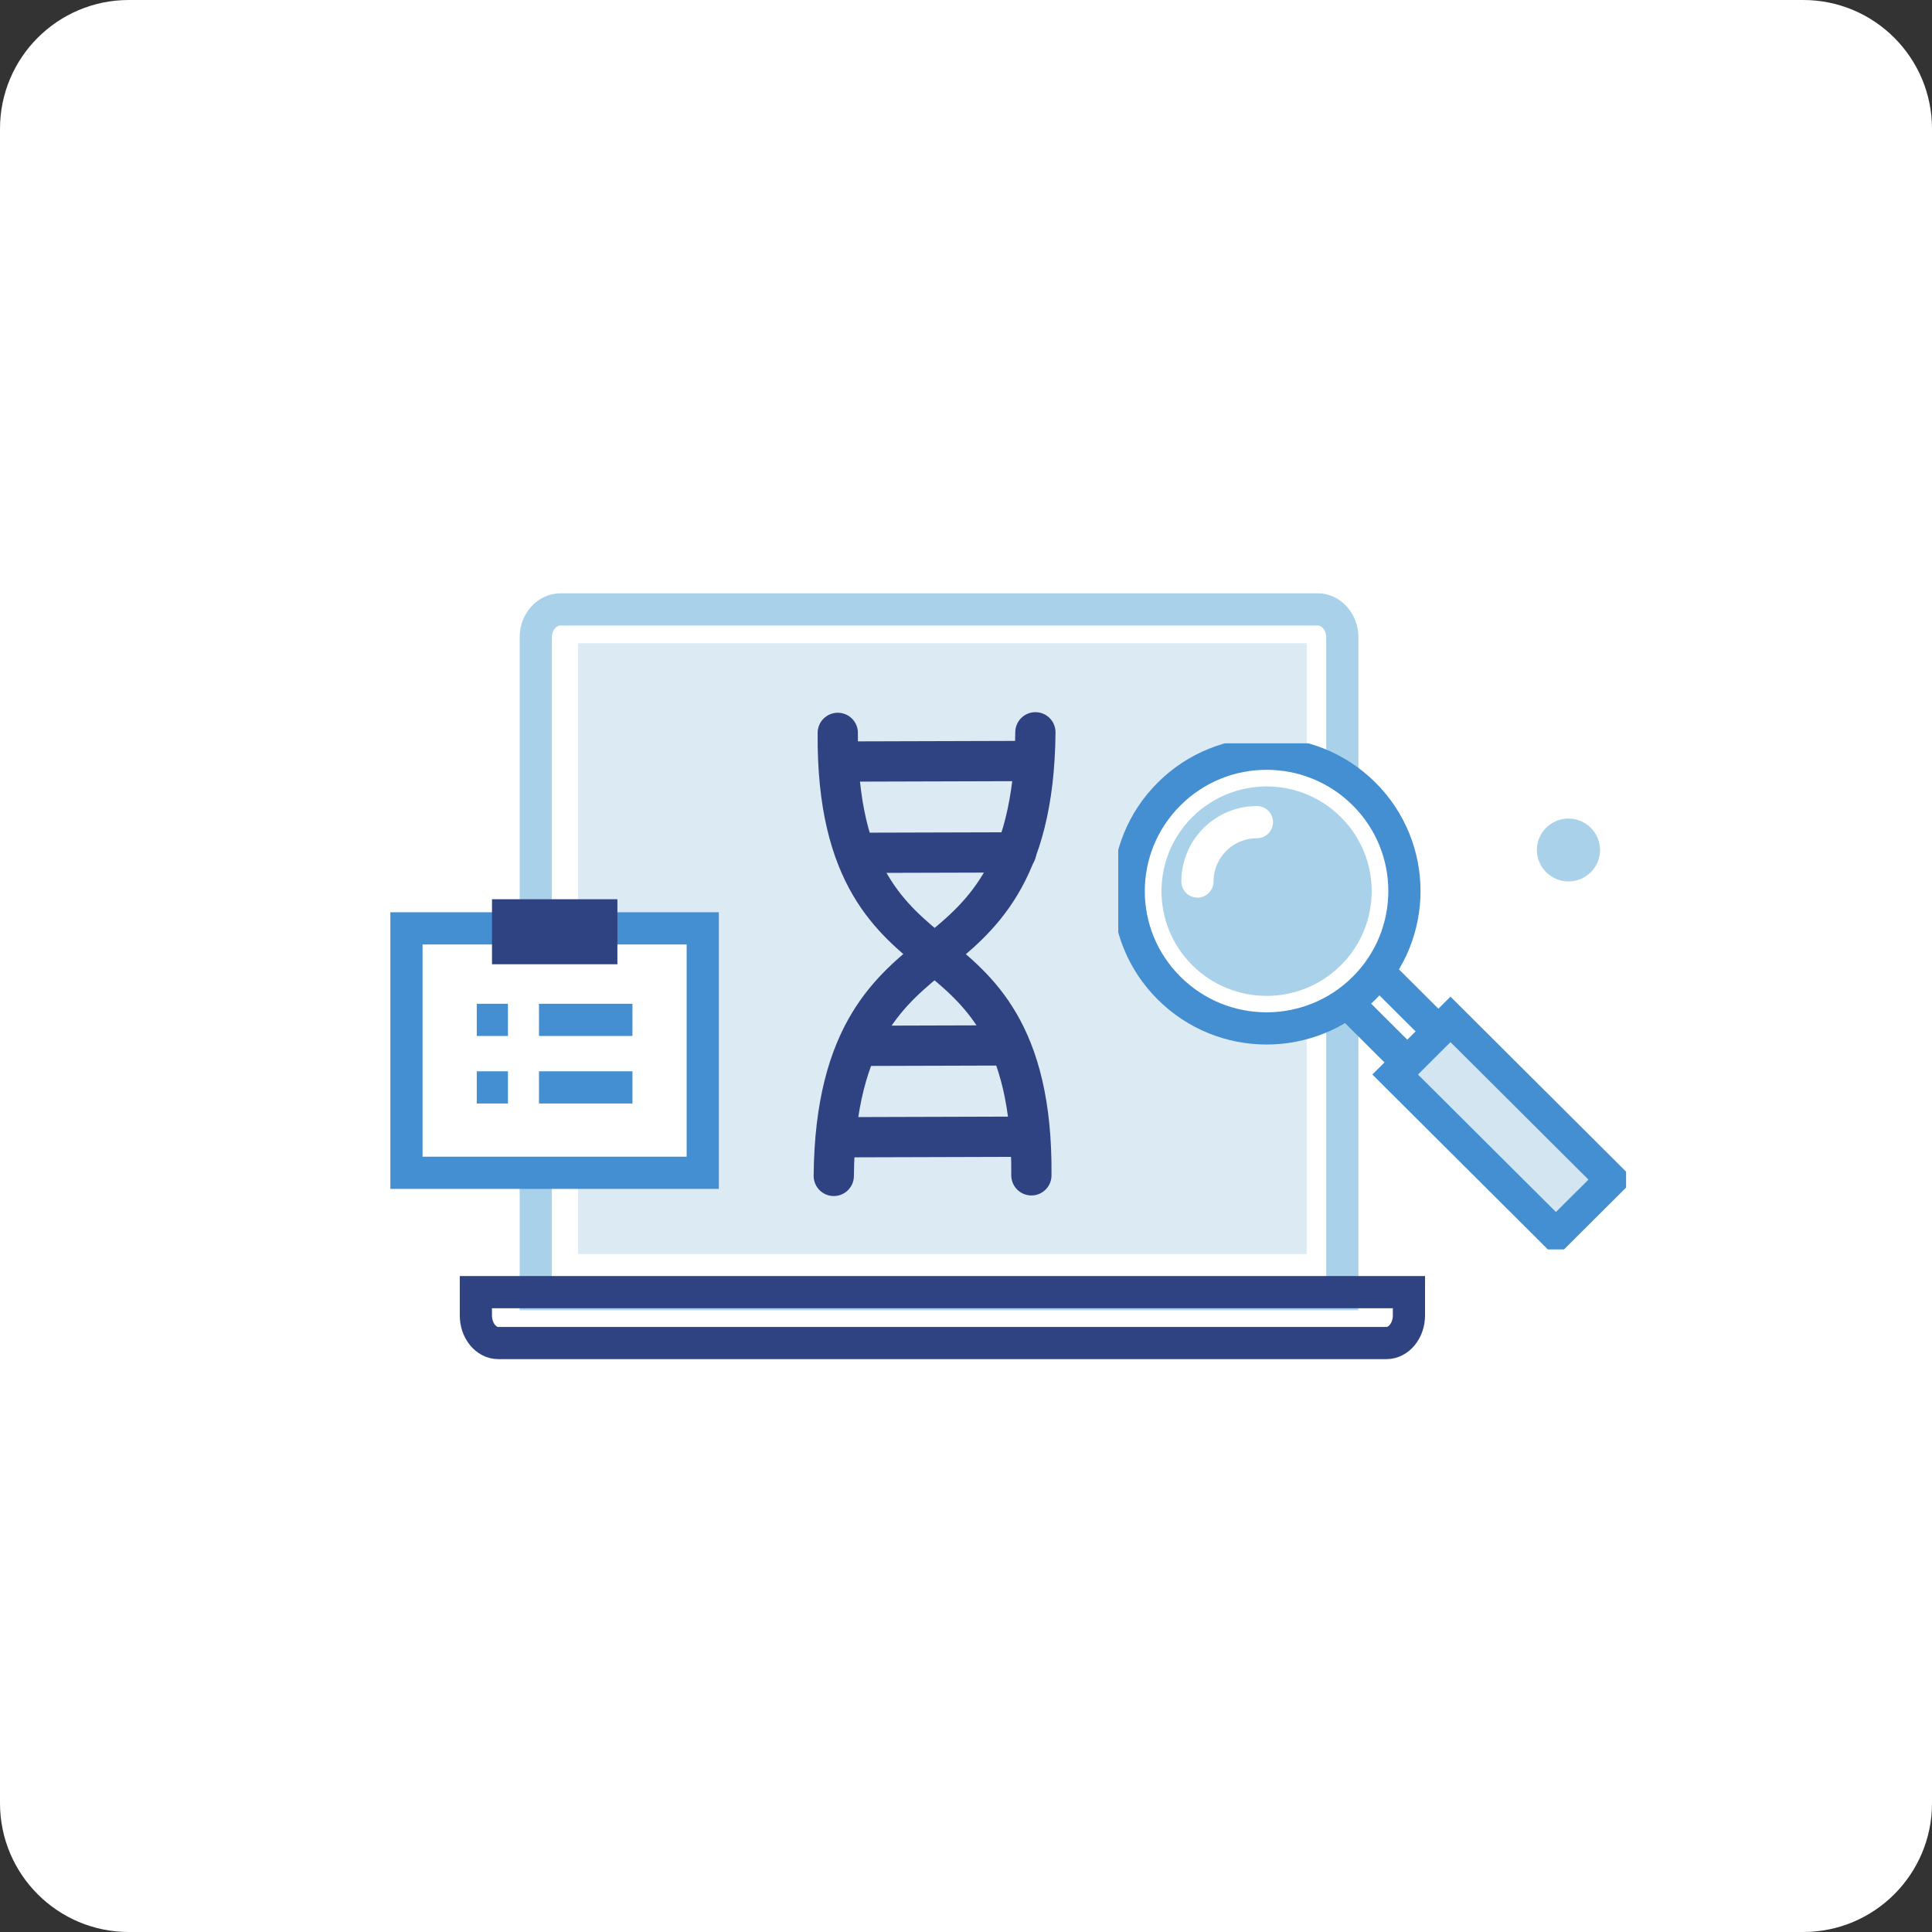 <svg width="120" height="120" viewBox="0 0 120 120" fill="none" xmlns="http://www.w3.org/2000/svg">
<rect x="0" y="0" width="120" height="120" fill="#333333" stroke="none"/>
<path d="M0 8C0 3.582 3.582 0 8 0H112C116.418 0 120 3.582 120 8V112C120 116.418 116.418 120 112 120H8C3.582 120 0 116.418 0 112V8Z" fill="white"/>
<g clip-path="url(#clip0_304_1804)">
<path d="M83.374 39.585C83.374 38.629 82.682 37.85 81.834 37.85H34.818C33.969 37.85 33.277 38.629 33.277 39.585V80.378H83.374V39.585Z" fill="white" stroke="#A9D1EA" stroke-width="2"/>
<path d="M29.557 80.258V81.701C29.557 82.648 30.181 83.419 30.95 83.419H86.112C86.88 83.419 87.512 82.648 87.512 81.701V80.258H29.557Z" stroke="#2F4382" stroke-width="2"/>
<path d="M81.161 39.951H35.908V77.887H81.161V39.951Z" fill="#DCEAF4"/>
<path d="M64.061 73.002C64.141 64.01 60.616 61.405 58.048 59.261C55.48 57.117 51.955 54.512 52.035 45.52" stroke="#2F4382" stroke-width="2.5" stroke-linecap="round" stroke-linejoin="round"/>
<path d="M51.787 73.038C51.867 64.046 55.445 61.423 58.048 59.261C60.652 57.108 64.23 54.477 64.31 45.484" stroke="#2F4382" stroke-width="2.5" stroke-linecap="round" stroke-linejoin="round"/>
<path d="M52.221 47.301L64.176 47.266" stroke="#2F4382" stroke-width="2.5" stroke-linecap="round" stroke-linejoin="round"/>
<path d="M53.426 52.97L63.114 52.943" stroke="#2F4382" stroke-width="2.5" stroke-linecap="round" stroke-linejoin="round"/>
<path d="M53.621 64.958L62.442 64.932" stroke="#2F4382" stroke-width="2.5" stroke-linecap="round" stroke-linejoin="round"/>
<path d="M52.008 70.637L63.964 70.602" stroke="#2F4382" stroke-width="2.5" stroke-linecap="round" stroke-linejoin="round"/>
<path d="M43.649 57.662H25.246V72.844H43.649V57.662Z" fill="white" stroke="#438FD2" stroke-width="2"/>
<path d="M38.347 55.853H30.559V59.892H38.347V55.853Z" fill="#2F4382"/>
<path d="M29.613 63.346H31.55" stroke="#438FD2" stroke-width="2"/>
<path d="M33.478 63.346H39.282" stroke="#438FD2" stroke-width="2"/>
<path d="M29.613 67.541H31.55" stroke="#438FD2" stroke-width="2"/>
<path d="M33.478 67.541H39.282" stroke="#438FD2" stroke-width="2"/>
<path d="M99.381 52.794C99.381 53.877 98.5 54.746 97.42 54.746C96.34 54.746 95.459 53.869 95.459 52.794C95.459 51.719 96.34 50.842 97.42 50.842C98.5 50.842 99.381 51.719 99.381 52.794Z" fill="#A9D1EA"/>
<g clip-path="url(#clip1_304_1804)">
<path d="M82.147 56.893L80.215 58.818L89.662 68.234L91.594 66.308L82.147 56.893Z" fill="white" stroke="#438FD2" stroke-width="2"/>
<path d="M84.724 49.313C88.067 52.645 88.067 58.045 84.724 61.377C81.38 64.71 75.962 64.71 72.618 61.377C69.268 58.052 69.268 52.652 72.618 49.313C75.962 45.981 81.38 45.981 84.724 49.313Z" fill="white" stroke="#438FD2" stroke-width="2"/>
<path d="M83.285 50.754C85.835 53.295 85.835 57.411 83.285 59.952C80.736 62.493 76.605 62.487 74.055 59.952C71.505 57.411 71.505 53.295 74.055 50.754C76.605 48.212 80.736 48.212 83.285 50.754Z" fill="#A9D1EA"/>
<path d="M74.375 54.753C74.375 53.807 74.739 52.867 75.455 52.147C76.177 51.428 77.12 51.065 78.07 51.065" stroke="white" stroke-width="2" stroke-linecap="round" stroke-linejoin="round"/>
<path d="M90.092 63.316L86.656 66.74L96.642 76.692L100.078 73.268L90.092 63.316Z" fill="#D2E5F0" stroke="#438FD2" stroke-width="2"/>
</g>
</g>
<defs>
<clipPath id="clip0_304_1804">
<rect width="77" height="49" fill="white" transform="translate(24 36)"/>
</clipPath>
<clipPath id="clip1_304_1804">
<rect width="31.542" height="31.434" fill="white" transform="translate(69.457 46.17)"/>
</clipPath>
</defs>
</svg>
